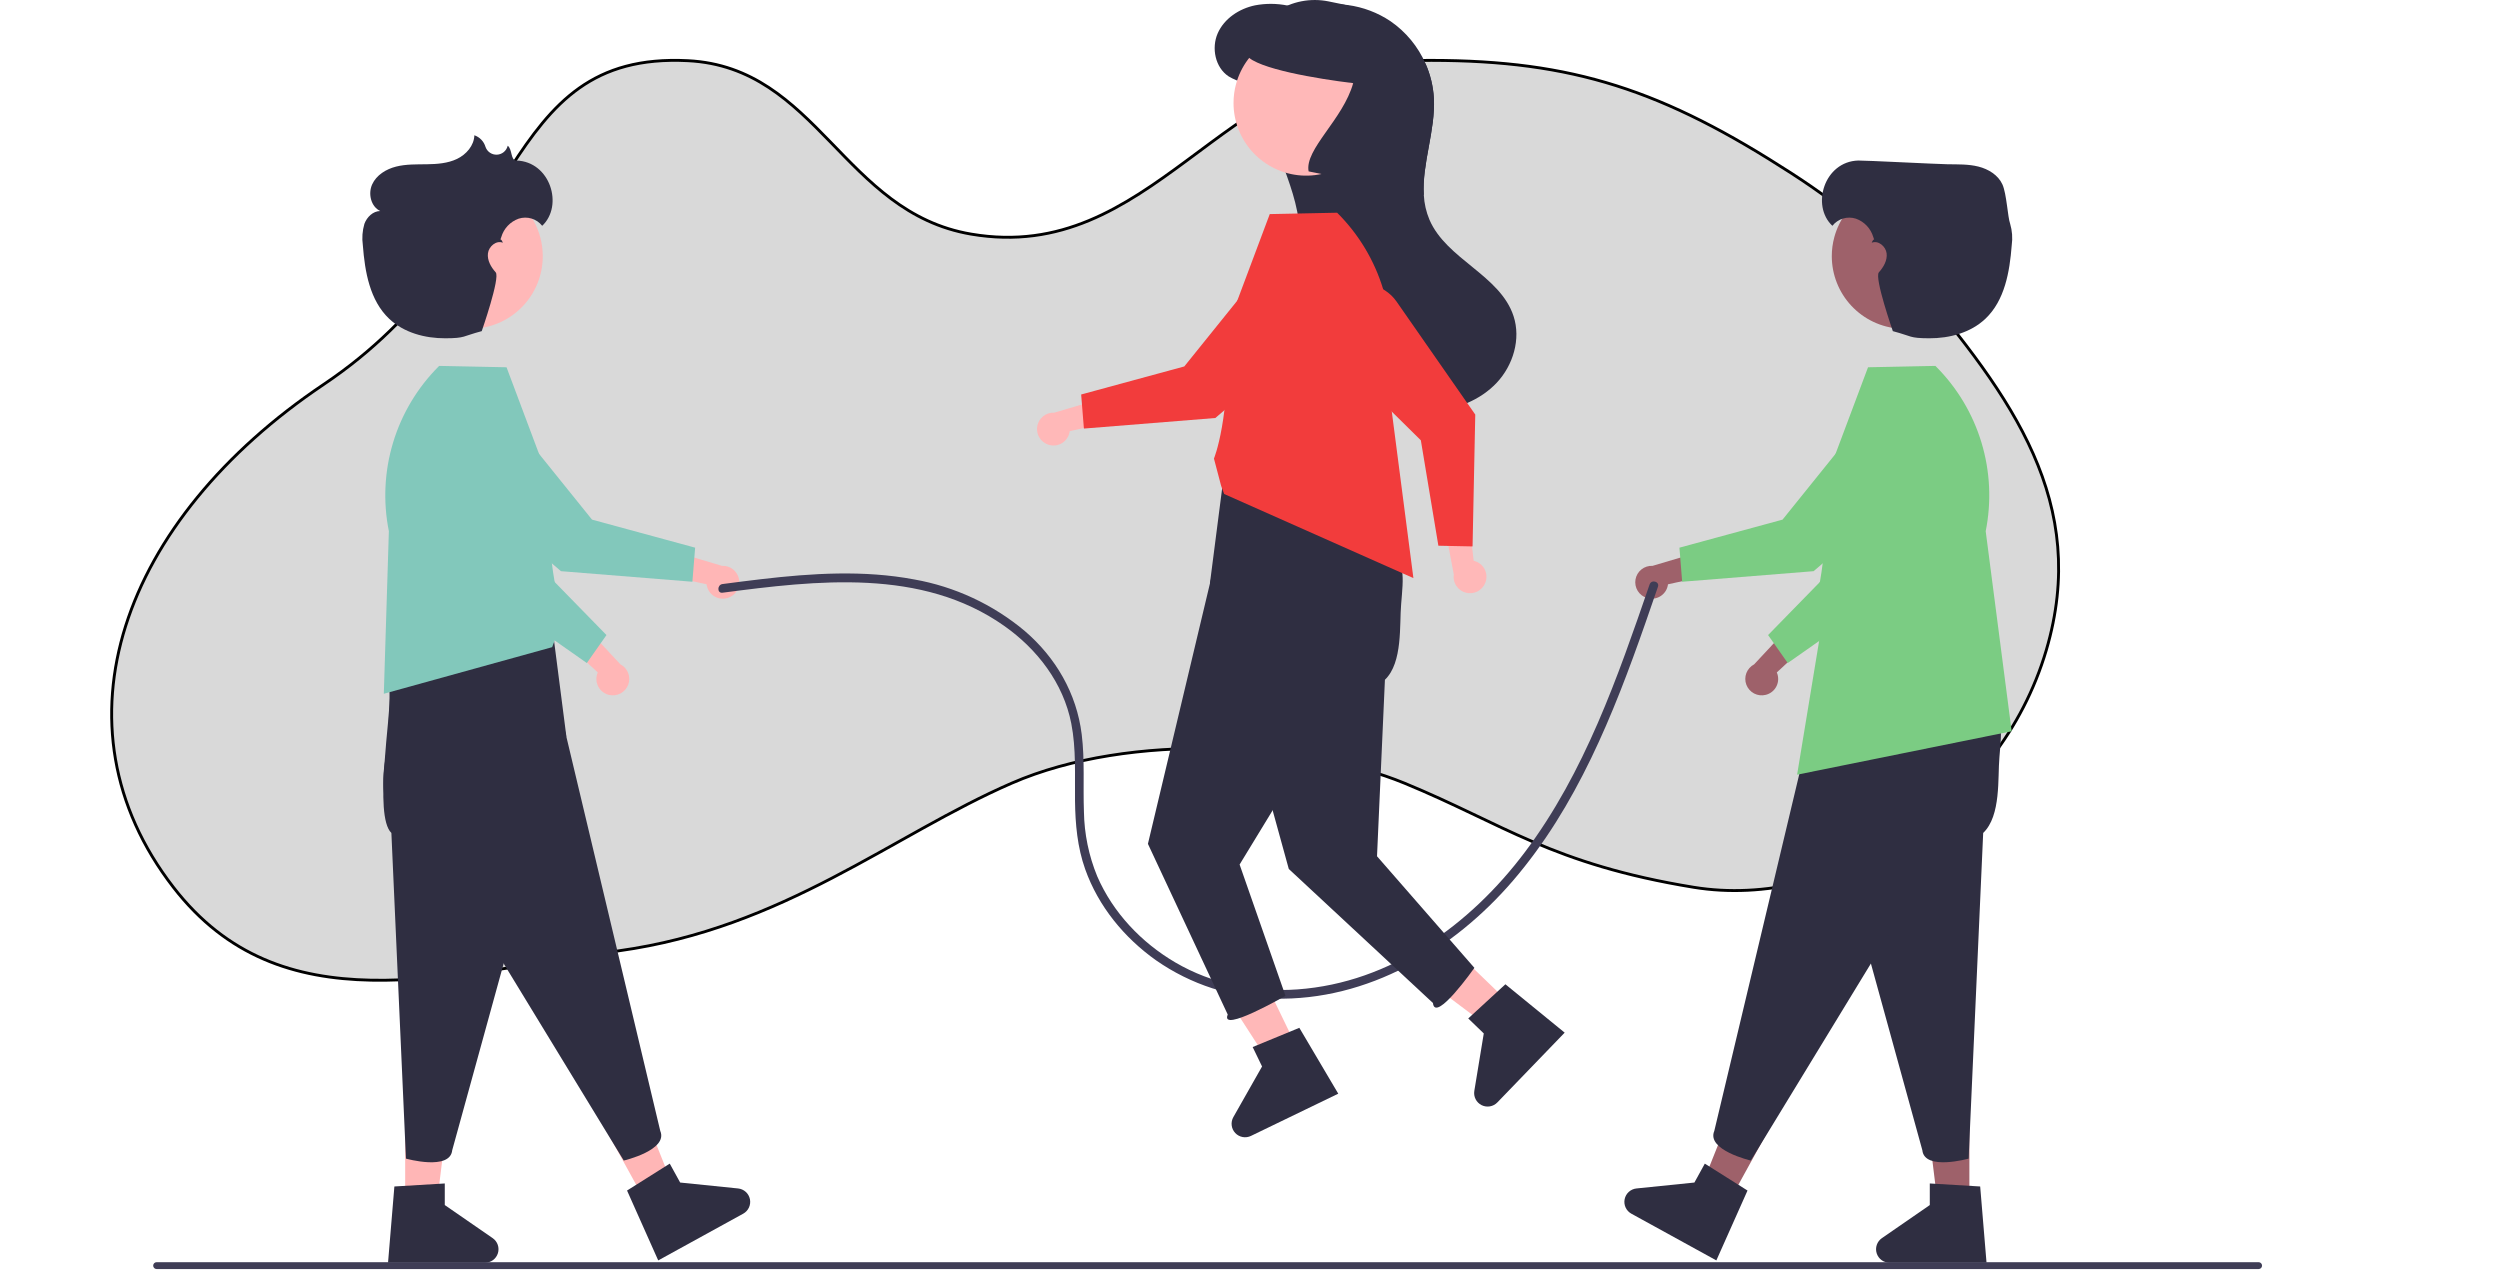 <svg width="865" height="440" viewBox="0 0 865 440" fill="none" xmlns="http://www.w3.org/2000/svg">
<g clip-path="url(#clip0_53_113)">
<path d="M112 133C182 86 172.249 17.655 238 21C282.817 23.28 291.764 73.458 336 81C398.194 91.603 422.926 22.452 486 21C536.953 19.827 568.673 28.162 612 55C633.679 68.429 645.512 77.546 662 97C696.344 137.521 723.025 174.052 708 225C691.762 280.061 635 315 586 307C537 299 520 285 486 271C452 257 391.333 253 350 271C308.667 289 271.193 321.074 214 329C153.824 337.34 97.183 355.043 60 307C16.593 250.915 42 180 112 133Z" fill="#D9D9D9" stroke="black"/>
<path d="M210.677 240.424C209.874 240.231 209.123 239.863 208.477 239.348C207.831 238.833 207.305 238.182 206.938 237.442C206.571 236.701 206.37 235.89 206.35 235.063C206.331 234.237 206.492 233.417 206.824 232.66L192.084 219.01L202.222 216.521L214.665 229.864C215.9 230.506 216.856 231.578 217.353 232.877C217.85 234.177 217.853 235.614 217.362 236.915C216.87 238.217 215.918 239.293 214.686 239.94C213.454 240.587 212.028 240.759 210.677 240.424Z" fill="#FFB6B6"/>
<path d="M165.697 203.198L150.247 158.099C149.026 154.523 149.274 150.609 150.936 147.215C152.597 143.821 155.538 141.225 159.111 139.997C161.09 139.319 163.194 139.085 165.274 139.312C167.354 139.538 169.358 140.22 171.145 141.309C172.932 142.397 174.457 143.865 175.612 145.61C176.767 147.354 177.525 149.331 177.83 151.401L184.005 193.272L209.838 219.727L203.043 229.409L165.697 203.198Z" fill="#82C8BB"/>
<path d="M140.192 415.96H151.222L156.469 373.418H140.19L140.192 415.96Z" fill="#FFB6B6"/>
<path d="M136.457 410.519L153.893 409.479V416.948L170.469 428.396C171.287 428.962 171.904 429.774 172.228 430.715C172.553 431.655 172.568 432.675 172.272 433.625C171.976 434.575 171.384 435.405 170.583 435.995C169.781 436.584 168.812 436.902 167.817 436.902H134.259L136.457 410.519Z" fill="#2F2E41"/>
<path d="M149.828 216.131C149.828 216.131 146.39 212.529 139.8 221.039C133.711 228.745 134.014 230.25 134.8 240.039C135.44 247.039 129.168 282.221 135.418 288.201L140.458 400.881C140.458 400.881 155.749 405.173 156.469 397.973L195.948 254.691L191.231 218.058L149.828 216.131Z" fill="#2F2E41"/>
<path d="M222.852 414.894L232.517 409.58L216.619 369.773L202.354 377.616L222.852 414.894Z" fill="#FFB6B6"/>
<path d="M216.958 411.925L231.735 402.614L235.334 409.159L255.374 411.205C256.364 411.306 257.296 411.721 258.033 412.389C258.771 413.057 259.276 413.943 259.474 414.918C259.672 415.893 259.553 416.906 259.135 417.808C258.717 418.711 258.021 419.457 257.149 419.936L238.96 429.936L234.6 432.333L227.742 436.104L216.958 411.925Z" fill="#2F2E41"/>
<path d="M135.022 235.143C135.022 235.143 134.822 253.295 133.147 263.927C131.525 273.613 133.627 283.555 139.032 291.755C142.965 297.58 148.758 303.011 157.116 305.24L215.82 401.552C215.82 401.552 231.287 397.946 228.449 391.29L194.014 246.713L172.231 216.885L135.022 235.143Z" fill="#2F2E41"/>
<path d="M134.547 183.789L132.8 240.039L191.053 223.919L192.078 221.138L194.575 211.666C194.575 211.666 188.8 198.039 189.977 166.309L175.262 127.077L151.954 126.601L151.824 126.731C144.463 134.079 139.033 143.135 136.019 153.09C133.004 163.045 132.499 173.591 134.547 183.789Z" fill="#82C8BB"/>
<path d="M251.734 206.907C250.943 207.147 250.109 207.211 249.291 207.095C248.473 206.978 247.69 206.684 246.998 206.232C246.306 205.78 245.722 205.182 245.286 204.48C244.85 203.778 244.573 202.989 244.475 202.168L224.85 197.877L232.326 190.591L249.817 195.783C251.206 195.71 252.574 196.149 253.661 197.017C254.749 197.885 255.48 199.122 255.716 200.493C255.952 201.864 255.678 203.275 254.944 204.457C254.21 205.639 253.068 206.51 251.734 206.907Z" fill="#FFB6B6"/>
<path d="M194.089 197.627L157.906 166.588C155.04 164.125 153.269 160.626 152.981 156.858C152.692 153.09 153.91 149.362 156.367 146.491C157.73 144.903 159.425 143.635 161.332 142.776C163.24 141.917 165.313 141.488 167.405 141.52C169.497 141.553 171.556 142.045 173.436 142.962C175.316 143.88 176.971 145.2 178.284 146.829L204.836 179.789L240.516 189.493L239.568 201.283L194.089 197.627Z" fill="#82C8BB"/>
<path d="M187.8 88.642C187.796 95.022 185.368 101.162 181.007 105.819C176.646 110.475 170.678 113.3 164.312 113.72C157.946 114.141 151.658 112.126 146.723 108.084C141.787 104.041 138.572 98.274 137.73 91.95C136.887 85.626 138.48 79.219 142.186 74.025C145.891 68.832 151.432 65.241 157.686 63.981C163.94 62.72 170.44 63.884 175.868 67.236C181.296 70.589 185.246 75.879 186.92 82.036C187.505 84.189 187.801 86.411 187.8 88.642Z" fill="#FFB8B8"/>
<path d="M178.646 55.541C176.608 55.481 177.308 51.639 175.666 50.414C175.658 50.451 175.649 50.488 175.641 50.525C175.426 51.355 174.949 52.094 174.283 52.633C173.616 53.172 172.794 53.482 171.937 53.519C171.081 53.555 170.235 53.316 169.525 52.836C168.815 52.355 168.278 51.66 167.993 50.851C167.72 49.916 167.227 49.06 166.555 48.355C165.883 47.65 165.052 47.117 164.131 46.8C164.028 50.36 161.335 53.451 158.122 54.989C154.909 56.526 151.245 56.782 147.684 56.835C144.122 56.888 140.509 56.768 137.055 57.64C133.601 58.512 130.242 60.561 128.766 63.803C127.29 67.045 128.343 71.509 131.57 73.017C129.07 73.031 126.949 75.094 126.085 77.439C125.376 79.845 125.192 82.375 125.543 84.858C126.245 94.053 127.958 103.953 134.654 110.294C139.757 115.127 147.061 117.074 154.089 117.046C161.118 117.018 159.882 116.372 166.678 114.578C166.678 114.578 173.138 96.056 171.512 94.234C169.885 92.412 168.533 90.081 168.828 87.656C169.122 85.231 171.728 83.059 173.99 83.982C173.609 83.01 173.323 82.825 173.143 82.874C173.258 82.598 173.357 82.316 173.442 82.029C173.868 80.568 174.634 79.229 175.678 78.122C176.722 77.015 178.014 76.171 179.448 75.661C180.896 75.191 182.453 75.175 183.91 75.617C185.367 76.057 186.654 76.934 187.598 78.128C195.04 71.149 190.423 55.891 178.646 55.541Z" fill="#2F2E41"/>
<path d="M610.922 240.424C611.725 240.231 612.476 239.863 613.122 239.348C613.768 238.833 614.294 238.182 614.661 237.442C615.029 236.701 615.229 235.89 615.249 235.063C615.268 234.237 615.107 233.417 614.775 232.66L629.515 219.01L619.377 216.521L606.934 229.864C605.699 230.506 604.743 231.578 604.246 232.877C603.749 234.177 603.746 235.614 604.237 236.915C604.729 238.217 605.681 239.293 606.913 239.94C608.145 240.587 609.571 240.759 610.922 240.424Z" fill="#9E616A"/>
<path d="M618.556 229.409L611.761 219.727L637.594 193.272L643.769 151.401C644.075 149.331 644.832 147.354 645.987 145.61C647.143 143.865 648.668 142.397 650.454 141.309C652.241 140.22 654.245 139.538 656.325 139.312C658.405 139.085 660.509 139.319 662.488 139.997C666.062 141.225 669.002 143.821 670.664 147.215C672.325 150.609 672.573 154.523 671.352 158.099L655.902 203.198L618.556 229.409Z" fill="#7BCC83"/>
<path d="M681.407 415.96H670.377L665.13 373.418H681.409L681.407 415.96Z" fill="#9E616A"/>
<path d="M687.34 436.902H653.782C652.787 436.902 651.818 436.584 651.017 435.995C650.215 435.405 649.623 434.575 649.327 433.625C649.031 432.675 649.046 431.655 649.371 430.715C649.695 429.774 650.312 428.962 651.131 428.397L667.707 416.949V409.479L685.142 410.519L687.34 436.902Z" fill="#2F2E41"/>
<path d="M671.771 216.131C671.771 216.131 680.691 231.941 687.281 240.451C693.369 248.157 692.585 252.25 691.799 262.039C691.159 269.039 692.431 282.221 686.181 288.201L681.141 400.881C681.141 400.881 665.85 405.173 665.13 397.973L625.651 254.691L630.368 218.058L671.771 216.131Z" fill="#2F2E41"/>
<path d="M598.747 414.894L589.082 409.58L604.981 369.773L619.245 377.616L598.747 414.894Z" fill="#9E616A"/>
<path d="M593.857 436.104L586.999 432.333L582.64 429.936L564.45 419.936C563.578 419.457 562.882 418.711 562.464 417.808C562.046 416.906 561.927 415.893 562.125 414.918C562.324 413.943 562.828 413.057 563.566 412.389C564.303 411.721 565.235 411.306 566.225 411.205L586.266 409.159L589.865 402.614L604.641 411.925L593.857 436.104Z" fill="#2F2E41"/>
<path d="M686.578 235.143C686.578 235.143 686.777 253.295 688.452 263.927C690.074 273.613 687.972 283.555 682.567 291.755C678.634 297.58 672.841 303.011 664.483 305.24L605.779 401.552C605.779 401.552 590.313 397.946 593.15 391.29L627.586 246.713L649.368 216.885L686.578 235.143Z" fill="#2F2E41"/>
<path d="M669.775 126.731L669.645 126.601L646.337 127.077L631.622 166.309C632.8 198.039 627.024 211.666 627.024 211.666L629.521 221.138L621.8 268.039L696.036 253.019L687.052 183.789C689.101 173.591 688.595 163.045 685.58 153.09C682.566 143.135 677.136 134.079 669.775 126.731Z" fill="#7BCC83"/>
<path d="M569.865 206.907C570.656 207.147 571.49 207.211 572.308 207.095C573.126 206.978 573.909 206.684 574.601 206.232C575.293 205.78 575.877 205.182 576.313 204.48C576.749 203.778 577.026 202.989 577.124 202.168L596.749 197.877L589.273 190.591L571.782 195.783C570.393 195.71 569.025 196.149 567.938 197.017C566.85 197.885 566.119 199.122 565.883 200.493C565.647 201.864 565.921 203.275 566.655 204.457C567.389 205.639 568.532 206.51 569.865 206.907Z" fill="#9E616A"/>
<path d="M582.031 201.283L581.083 189.493L616.763 179.789L643.316 146.829C644.628 145.2 646.283 143.88 648.163 142.962C650.043 142.045 652.103 141.553 654.194 141.52C656.286 141.488 658.359 141.917 660.267 142.776C662.175 143.635 663.87 144.903 665.232 146.491C667.689 149.362 668.907 153.09 668.619 156.858C668.33 160.626 666.559 164.125 663.694 166.588L627.51 197.627L582.031 201.283Z" fill="#7BCC83"/>
<path d="M634.68 82.036C636.353 75.879 640.303 70.589 645.731 67.236C651.159 63.884 657.659 62.72 663.913 63.981C670.167 65.241 675.708 68.832 679.413 74.025C683.119 79.219 684.712 85.626 683.869 91.95C683.027 98.274 679.812 104.041 674.877 108.084C669.941 112.126 663.653 114.141 657.287 113.72C650.921 113.3 644.953 110.475 640.592 105.819C636.231 101.162 633.803 95.022 633.8 88.642C633.798 86.411 634.094 84.189 634.68 82.036Z" fill="#9E616A"/>
<path d="M642.953 55.541C644.991 55.481 670.354 56.782 673.915 56.835C677.477 56.888 681.09 56.769 684.544 57.64C687.998 58.512 691.357 60.561 692.833 63.803C694.308 67.045 694.65 75.094 695.514 77.439C696.222 79.845 696.407 82.375 696.056 84.858C695.353 94.053 693.641 103.953 686.945 110.294C681.842 115.127 674.538 117.074 667.51 117.046C660.481 117.018 661.717 116.372 654.921 114.578C654.921 114.578 648.461 96.057 650.087 94.235C651.714 92.413 653.066 90.081 652.771 87.656C652.477 85.231 649.871 83.059 647.609 83.982C647.99 83.01 648.276 82.825 648.456 82.874C648.341 82.598 648.242 82.316 648.157 82.029C647.731 80.568 646.965 79.229 645.921 78.122C644.877 77.015 643.585 76.172 642.151 75.661C640.703 75.191 639.146 75.176 637.689 75.617C636.232 76.058 634.945 76.934 634 78.128C626.559 71.149 631.176 55.891 642.953 55.541Z" fill="#2F2E41"/>
<path d="M249.983 205.081C282.565 200.811 318.938 196.46 347.451 216.556C358.934 224.649 367.92 236.356 370.662 250.321C372.395 259.15 371.844 268.219 371.956 277.16C372.056 285.168 372.776 293.158 375.474 300.747C380.037 313.581 388.979 324.481 400.041 332.304C412.044 340.663 426.26 345.264 440.884 345.523C473.263 346.332 502.785 328.776 523.397 304.827C545.534 279.108 558.232 247.21 569.314 215.555C570.775 211.381 572.222 207.202 573.653 203.018C574.283 201.189 571.386 200.403 570.761 202.221C559.686 234.4 548.33 267.236 527.685 294.738C508.752 319.962 481.227 340.013 448.949 342.331C434.234 343.388 419.429 340.49 406.648 332.998C394.914 326.119 385.084 315.759 379.647 303.218C376.721 296.104 375.159 288.503 375.041 280.811C374.715 271.909 375.369 262.96 374.272 254.095C372.512 239.885 365.295 227.489 354.46 218.228C343.513 209.098 330.373 202.983 316.339 200.488C298.863 197.195 280.972 198.34 263.422 200.388C258.937 200.911 254.46 201.494 249.983 202.081C248.096 202.328 248.071 205.331 249.983 205.081Z" fill="#3F3D56"/>
<path d="M517.85 132.449C512.14 138.509 503.84 141.719 495.54 142.359C489.59 142.817 483.61 142.05 477.968 140.105C472.327 138.16 467.145 135.078 462.741 131.051C458.338 127.024 454.808 122.136 452.369 116.69C449.929 111.244 448.633 105.356 448.56 99.389C448.47 92.689 449.93 86.019 449.6 79.319C448.78 62.769 437.16 47.729 438.4 31.199L446.36 33.669C441.02 31.989 435.68 30.309 430.34 28.629C428.508 28.14 426.752 27.403 425.12 26.439C420.46 23.379 419.09 16.629 421.33 11.519C423.58 6.409 428.769 2.989 434.24 1.849C437.962 1.143 441.786 1.166 445.5 1.919C447.277 2.236 449.033 2.66 450.76 3.189C455.793 1.531 461.138 1.039 466.39 1.753C471.641 2.467 476.661 4.367 481.07 7.309C486.427 10.992 490.646 16.102 493.25 22.059C494.914 25.818 495.886 29.846 496.12 33.949C496.72 45.109 491.96 56.669 492.64 67.449C492.786 70.398 493.446 73.298 494.59 76.019C500.49 89.749 519.04 95.179 523.69 109.389C526.28 117.299 523.56 126.389 517.85 132.449Z" fill="#2F2E41"/>
<path d="M522.187 347.025L514.529 354.962L480.27 329.2L491.573 317.486L522.187 347.025Z" fill="#FFB8B8"/>
<path d="M541.378 357.296L535.944 362.928L532.49 366.508L518.077 381.446C517.387 382.163 516.485 382.639 515.504 382.806C514.523 382.974 513.515 382.823 512.626 382.377C511.736 381.93 511.013 381.211 510.562 380.325C510.11 379.438 509.954 378.43 510.115 377.449L513.386 357.571L508.01 352.384L520.865 340.56L541.378 357.296Z" fill="#2F2E41"/>
<path d="M448.577 362.145L438.648 366.948L415.399 330.936L430.053 323.848L448.577 362.145Z" fill="#FFB8B8"/>
<path d="M463.037 378.414L455.992 381.822L451.514 383.988L432.828 393.027C431.932 393.461 430.922 393.596 429.943 393.414C428.965 393.233 428.071 392.743 427.391 392.017C426.71 391.291 426.28 390.366 426.163 389.378C426.045 388.39 426.246 387.39 426.737 386.525L436.674 369.001L433.421 362.276L449.569 355.621L463.037 378.414Z" fill="#2F2E41"/>
<path d="M464.771 163.131C464.771 163.131 473.691 178.941 480.281 187.451C486.369 195.157 485.585 199.25 484.799 209.039C484.159 216.039 485.431 229.221 479.181 235.201L476.449 296.269L510.141 334.881C510.141 334.881 496.519 354.239 495.799 347.039L445.921 300.661L418.651 201.691L423.368 165.058L464.771 163.131Z" fill="#2F2E41"/>
<path d="M479.577 182.143C479.577 182.143 479.777 200.295 481.452 210.927C483.074 220.613 480.972 230.555 475.567 238.755C471.634 244.58 465.841 250.011 457.483 252.24L428.904 299.127L444.779 344.552C444.779 344.552 421.962 357.696 424.799 351.039L397.181 291.978L420.585 193.713L442.368 163.885L479.577 182.143Z" fill="#2F2E41"/>
<path d="M462.775 73.731L462.645 73.6L439.337 74.077L424.622 113.309C425.8 145.039 420.024 158.666 420.024 158.666L422.521 168.137L423.546 170.919L489.036 200.019L480.052 130.789C482.101 120.591 481.595 110.045 478.58 100.09C475.566 90.134 470.136 81.079 462.775 73.731Z" fill="#F23C3C"/>
<path d="M362.865 153.907C363.656 154.147 364.49 154.211 365.308 154.095C366.126 153.978 366.909 153.684 367.601 153.232C368.293 152.78 368.877 152.182 369.313 151.48C369.749 150.778 370.026 149.989 370.124 149.168L389.749 144.877L382.273 137.591L364.782 142.783C363.393 142.71 362.025 143.149 360.938 144.017C359.85 144.885 359.119 146.122 358.883 147.493C358.647 148.864 358.921 150.275 359.655 151.457C360.389 152.639 361.532 153.51 362.865 153.907Z" fill="#FFB8B8"/>
<path d="M375.031 148.283L374.083 136.493L409.763 126.789L436.316 93.829C437.628 92.2 439.283 90.88 441.163 89.963C443.043 89.045 445.103 88.552 447.194 88.52C449.286 88.488 451.359 88.917 453.267 89.776C455.175 90.635 456.87 91.903 458.232 93.491C460.689 96.362 461.907 100.09 461.619 103.858C461.33 107.626 459.559 111.125 456.694 113.588L420.51 144.627L375.031 148.283Z" fill="#F23C3C"/>
<path d="M513.879 201.731C514.198 200.968 514.346 200.145 514.312 199.319C514.278 198.493 514.064 197.685 513.684 196.951C513.304 196.217 512.768 195.576 512.113 195.071C511.458 194.567 510.701 194.213 509.894 194.033L507.597 174.075L499.597 180.781L503.004 198.705C502.792 200.08 503.091 201.485 503.846 202.654C504.6 203.823 505.757 204.675 507.098 205.048C508.438 205.421 509.869 205.289 511.119 204.678C512.369 204.066 513.351 203.018 513.879 201.731Z" fill="#FFB8B8"/>
<path d="M509.507 189.062L497.681 188.82L491.612 152.345L461.489 122.614C460 121.144 458.853 119.365 458.129 117.402C457.405 115.439 457.122 113.341 457.3 111.256C457.478 109.172 458.113 107.152 459.16 105.341C460.206 103.529 461.639 101.97 463.355 100.775C466.459 98.618 470.29 97.781 474.01 98.447C477.73 99.113 481.033 101.227 483.196 104.325L510.441 143.445L509.507 189.062Z" fill="#F23C3C"/>
<path d="M427.68 29.036C429.353 22.879 433.303 17.589 438.731 14.236C444.159 10.884 450.659 9.72 456.913 10.981C463.167 12.241 468.708 15.832 472.413 21.025C476.119 26.218 477.712 32.626 476.869 38.95C476.027 45.274 472.812 51.041 467.877 55.084C462.941 59.126 456.653 61.141 450.287 60.72C443.921 60.3 437.953 57.475 433.592 52.819C429.231 48.162 426.803 42.022 426.8 35.642C426.798 33.411 427.094 31.189 427.68 29.036Z" fill="#FFB8B8"/>
<path d="M492.64 67.449L452.78 59.299C451.33 51.649 464.72 41.339 468.2 28.769C461.98 28.019 453.65 26.769 446.44 25.139C439.23 23.499 433.13 21.489 431.37 19.199C432.648 12.963 436.35 7.489 441.662 3.98C446.974 0.472 453.462 -0.784 459.7 0.489L464.59 1.489C464.75 1.519 464.91 1.559 465.07 1.599C471.064 2.941 476.311 6.54 479.72 11.649C484.728 14.418 489.29 17.928 493.25 22.059C494.914 25.818 495.886 29.846 496.12 33.949C496.72 45.109 491.96 56.669 492.64 67.449Z" fill="#2F2E41"/>
<path d="M782.67 437.906C782.67 438.062 782.64 438.217 782.58 438.362C782.521 438.506 782.433 438.638 782.322 438.748C782.212 438.859 782.081 438.946 781.936 439.006C781.791 439.066 781.636 439.096 781.48 439.096H54.19C53.874 439.096 53.572 438.97 53.349 438.747C53.125 438.524 53 438.221 53 437.906C53 437.59 53.125 437.287 53.349 437.064C53.572 436.841 53.874 436.716 54.19 436.716H781.48C781.636 436.715 781.791 436.746 781.936 436.805C782.081 436.865 782.212 436.953 782.322 437.063C782.433 437.174 782.521 437.305 782.58 437.45C782.64 437.594 782.67 437.749 782.67 437.906Z" fill="#3F3D56"/>
</g>
<defs>
<clipPath id="clip0_53_113">
<rect width="864.67" height="439.096" fill="white"/>
</clipPath>
</defs>
</svg>

